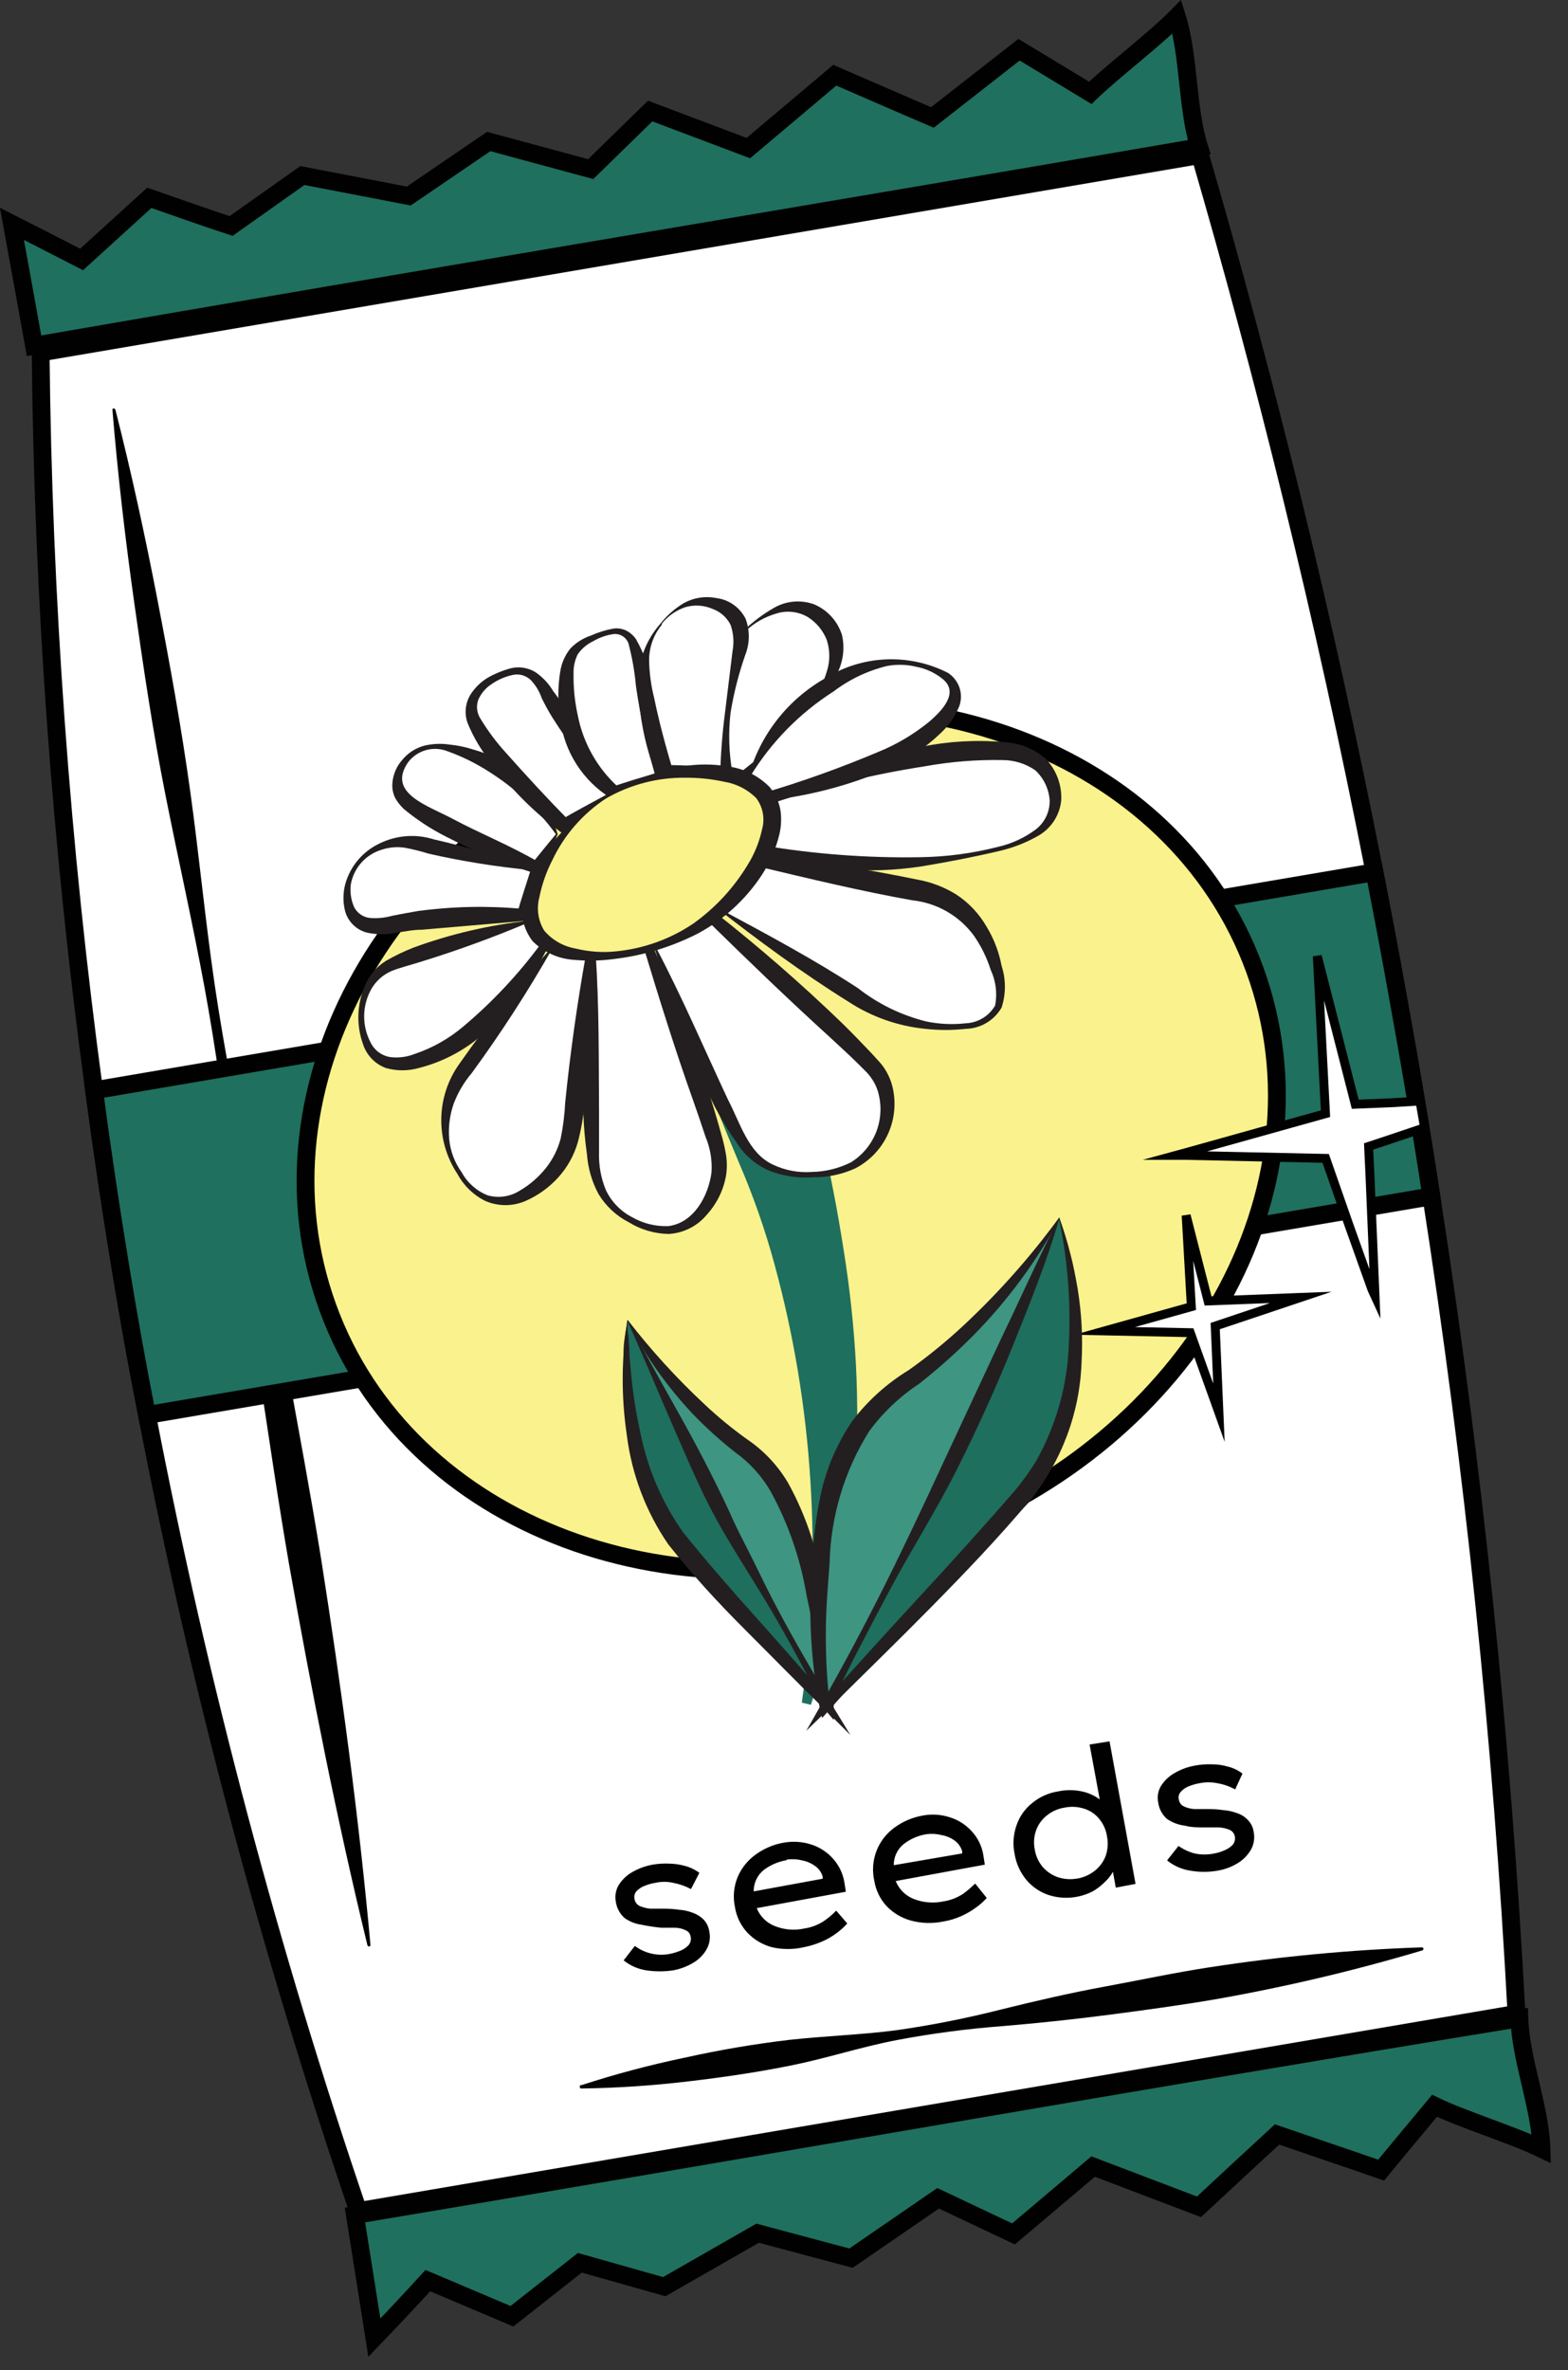 <svg width="88" height="133" viewBox="0 0 88 133" fill="none" xmlns="http://www.w3.org/2000/svg">
<rect x="0" y="0" width="88" height="133" fill="#333333" stroke="none"/>
<g clip-path="url(#clip0)">
<path d="M80.33 67.13C82.695 82.33 84.291 97.639 85.11 113L20.11 124.07C15.133 109.471 11.171 94.545 8.25 79.4C7.724 76.733 7.23 73.993 6.77 71.18C6.21 67.787 5.714 64.453 5.28 61.18C3.42 47.456 2.418 33.629 2.28 19.78L67.35 8.7C70.91 20.93 74.28 34.37 77.14 48.94C77.58 51.2 78.01 53.48 78.43 55.8C79.13 59.633 79.764 63.41 80.33 67.13Z" fill="white" stroke="#010101" stroke-miterlimit="10" stroke-linecap="round"/>
<path d="M1.91 19.4C1.503 17.133 1.09 14.853 0.67 12.56C1.98 13.22 3.29 13.9 4.58 14.56L8.38 11.1C9.91 11.63 11.38 12.16 12.97 12.68L16.97 9.85L22.94 11L27.43 7.94L33.15 9.49L36.49 6.23L42 8.31L46.85 4.22C48.68 5.01 50.5 5.81 52.33 6.59L57.19 2.79L61.19 5.21C62.44 4 64.81 2.2 66.05 0.94C66.75 3.16 66.6 6.04 67.3 8.26C45.58 12 23.6 15.64 1.91 19.4Z" fill="#1F705E" stroke="#010101" stroke-miterlimit="10" stroke-linecap="round"/>
<path d="M6.48 23C7.38 26.54 8.15 30.1 8.84 33.67C9.53 37.24 10.18 40.82 10.68 44.43C11.18 48.04 11.52 51.66 12.05 55.26C12.58 58.86 13.29 62.41 14 66C14.71 69.59 15.47 73.13 16.12 76.71C16.77 80.29 17.44 83.87 18.02 87.46C19.15 94.65 20.13 101.86 20.79 109.12C20.793 109.132 20.794 109.145 20.791 109.157C20.788 109.169 20.783 109.18 20.775 109.19C20.767 109.2 20.758 109.207 20.746 109.213C20.735 109.218 20.723 109.22 20.71 109.22C20.689 109.22 20.669 109.214 20.653 109.201C20.636 109.188 20.625 109.17 20.62 109.15C18.9 102.07 17.49 94.93 16.22 87.76C15.6 84.17 15.08 80.57 14.53 76.97C13.98 73.37 13.53 69.77 13.07 66.15C12.61 62.53 12.13 58.93 11.47 55.36C10.81 51.79 10 48.2 9.29 44.63C8.58 41.06 8.05 37.47 7.54 33.86C7.03 30.25 6.61 26.64 6.31 23C6.309 22.989 6.31 22.977 6.313 22.966C6.317 22.955 6.322 22.945 6.33 22.937C6.337 22.928 6.347 22.922 6.357 22.917C6.368 22.912 6.379 22.91 6.39 22.91C6.44 22.92 6.48 23 6.48 23Z" fill="#010101"/>
<path d="M32.64 117C34.54 116.381 36.473 115.867 38.43 115.46C40.371 115.027 42.334 114.694 44.31 114.46C46.31 114.24 48.31 114.18 50.31 113.92C52.282 113.638 54.239 113.251 56.17 112.76C58.11 112.28 60.05 111.83 62.01 111.47C63.97 111.11 65.91 110.69 67.88 110.39C71.827 109.78 75.808 109.406 79.8 109.27C79.822 109.27 79.843 109.278 79.86 109.293C79.877 109.308 79.887 109.328 79.89 109.35C79.889 109.369 79.883 109.388 79.873 109.404C79.862 109.42 79.847 109.432 79.83 109.44C76.003 110.581 72.113 111.499 68.18 112.19C66.18 112.53 64.25 112.79 62.27 113.05C60.29 113.31 58.27 113.52 56.27 113.69C54.283 113.84 52.307 114.1 50.35 114.47C48.35 114.85 46.48 115.47 44.53 115.87C42.58 116.27 40.61 116.56 38.63 116.79C36.638 117.029 34.635 117.163 32.63 117.19C32.617 117.192 32.605 117.19 32.593 117.187C32.582 117.183 32.571 117.176 32.562 117.167C32.554 117.159 32.547 117.148 32.543 117.136C32.539 117.125 32.538 117.112 32.54 117.1C32.535 117.086 32.535 117.071 32.538 117.057C32.542 117.043 32.549 117.03 32.56 117.02C32.57 117.01 32.583 117.002 32.597 116.999C32.611 116.995 32.626 116.996 32.64 117Z" fill="#010101"/>
<path d="M80.33 67.13L8.25 79.4C7.724 76.733 7.23 73.993 6.77 71.18C6.21 67.787 5.714 64.453 5.28 61.18L77.14 48.94C77.58 51.2 78.02 53.48 78.43 55.8C79.13 59.633 79.764 63.41 80.33 67.13Z" fill="#1F705E" stroke="#010101" stroke-miterlimit="10" stroke-linecap="round"/>
<path d="M52.52 86.17C66.88 80.94 74.9 66.72 70.42 54.41C65.94 42.1 50.66 36.41 36.29 41.59C21.92 46.77 13.91 61 18.39 73.35C22.87 85.7 38.15 91.4 52.52 86.17Z" fill="#FAF28C" stroke="#010101" stroke-miterlimit="10"/>
<path d="M19.92 124.29C20.28 126.58 20.65 128.87 21.01 131.17C22.03 130.11 23.03 129.043 24.01 127.97L28.73 129.97L32.54 126.97L37.28 128.31L42.52 125.31L47.76 126.71L52.65 123.35L56.88 125.35L61.35 121.57L67.29 123.83C68.75 122.47 70.2 121.12 71.67 119.77C73.61 120.44 75.56 121.09 77.51 121.77C78.51 120.56 79.51 119.36 80.51 118.16C82.1 118.93 84.92 119.8 86.51 120.57C86.44 118.24 85.34 115.57 85.27 113.25C63.57 116.79 41.64 120.66 19.92 124.29Z" fill="#1F705E" stroke="#010101" stroke-miterlimit="10" stroke-linecap="round"/>
<path d="M79.69 61.78L79.95 63.28L77.51 64.1L76.81 64.33L76.89 66.06L77.17 72.73L77 72.36L75.7 68.72L74.4 65L66.54 64.83H66L66.66 64.65L74.39 62.49L73.93 53.65L76.06 61.96L78.06 61.88L79.69 61.78Z" fill="white" stroke="#010101" stroke-width="0.5" stroke-miterlimit="10" stroke-linecap="round"/>
<path d="M66.57 68.2L67.8 73L73 72.8L68.2 74.41L68.41 79.27L66.8 74.78L62 74.68L66.86 73.32L66.57 68.2Z" fill="white" stroke="#010101" stroke-width="0.5" stroke-miterlimit="10" stroke-linecap="round"/>
<path d="M38.78 106C38.467 105.832 38.13 105.714 37.78 105.65C37.451 105.575 37.109 105.575 36.78 105.65C36.581 105.681 36.387 105.735 36.2 105.81C36.027 105.872 35.87 105.971 35.74 106.1C35.682 106.16 35.639 106.233 35.617 106.313C35.594 106.394 35.592 106.479 35.61 106.56C35.624 106.643 35.657 106.722 35.708 106.79C35.758 106.858 35.824 106.913 35.9 106.95C36.085 107.029 36.28 107.079 36.48 107.1H37.27C37.557 107.1 37.837 107.12 38.11 107.16C38.374 107.178 38.633 107.235 38.88 107.33C39.109 107.411 39.317 107.54 39.49 107.71C39.663 107.899 39.775 108.136 39.81 108.39C39.882 108.732 39.825 109.088 39.65 109.39C39.47 109.701 39.211 109.959 38.9 110.14C38.554 110.345 38.175 110.487 37.78 110.56C37.28 110.635 36.771 110.635 36.27 110.56C35.805 110.489 35.367 110.296 35 110L35.63 109.19C35.913 109.402 36.238 109.55 36.583 109.626C36.928 109.702 37.285 109.703 37.63 109.63C37.818 109.59 38.002 109.533 38.18 109.46C38.354 109.391 38.511 109.285 38.64 109.15C38.697 109.085 38.737 109.008 38.758 108.925C38.779 108.841 38.78 108.754 38.76 108.67C38.75 108.591 38.718 108.515 38.669 108.452C38.62 108.389 38.555 108.34 38.48 108.31C38.296 108.221 38.095 108.173 37.89 108.17C37.64 108.17 37.38 108.17 37.11 108.17C36.737 108.133 36.367 108.077 36 108C35.662 107.953 35.34 107.827 35.06 107.63C34.786 107.391 34.609 107.06 34.56 106.7C34.501 106.384 34.557 106.057 34.72 105.78C34.909 105.477 35.17 105.226 35.48 105.05C35.836 104.844 36.225 104.701 36.63 104.63C36.924 104.579 37.222 104.559 37.52 104.57C37.831 104.573 38.141 104.617 38.44 104.7C38.733 104.776 39.008 104.909 39.25 105.09L38.78 106ZM47.55 107.93C47.367 108.135 47.163 108.319 46.94 108.48C46.687 108.67 46.412 108.828 46.12 108.95C45.799 109.089 45.464 109.193 45.12 109.26C44.525 109.398 43.906 109.398 43.31 109.26C42.787 109.118 42.312 108.835 41.94 108.44C41.577 108.048 41.337 107.558 41.25 107.03C41.125 106.458 41.177 105.861 41.4 105.32C41.614 104.82 41.96 104.388 42.4 104.07C42.862 103.731 43.396 103.502 43.96 103.4C44.473 103.304 45.002 103.334 45.5 103.49C45.968 103.633 46.39 103.899 46.72 104.26C47.075 104.64 47.308 105.117 47.39 105.63L47.47 106.15L42.47 107.07C42.56 107.296 42.695 107.501 42.867 107.673C43.039 107.845 43.244 107.98 43.47 108.07C44.003 108.287 44.589 108.336 45.15 108.21C45.547 108.151 45.927 108.004 46.26 107.78C46.501 107.612 46.726 107.421 46.93 107.21L47.55 107.93ZM44.14 104.38C43.671 104.459 43.228 104.651 42.85 104.94C42.675 105.085 42.535 105.267 42.44 105.473C42.345 105.679 42.297 105.903 42.3 106.13L46.17 105.42V105.3C46.102 105.061 45.954 104.852 45.75 104.71C45.531 104.548 45.278 104.439 45.01 104.39C44.726 104.319 44.43 104.306 44.14 104.35V104.38ZM55.38 106.5C55.197 106.702 54.992 106.883 54.77 107.04C54.512 107.23 54.233 107.391 53.94 107.52C53.621 107.663 53.285 107.764 52.94 107.82C52.341 107.945 51.721 107.928 51.13 107.77C50.609 107.628 50.136 107.348 49.76 106.96C49.398 106.567 49.159 106.077 49.07 105.55C48.943 104.994 48.982 104.413 49.183 103.88C49.384 103.346 49.738 102.884 50.2 102.55C50.662 102.211 51.196 101.981 51.76 101.88C52.273 101.778 52.803 101.809 53.3 101.97C53.768 102.113 54.19 102.379 54.52 102.74C54.877 103.118 55.111 103.596 55.19 104.11L55.27 104.63L50.27 105.55C50.36 105.776 50.495 105.981 50.667 106.153C50.839 106.325 51.044 106.46 51.27 106.55C51.804 106.762 52.389 106.811 52.95 106.69C53.347 106.631 53.727 106.484 54.06 106.26C54.297 106.086 54.52 105.895 54.73 105.69L55.38 106.5ZM52 102.92C51.53 102.994 51.086 103.187 50.71 103.48C50.536 103.623 50.397 103.804 50.301 104.008C50.206 104.212 50.158 104.435 50.16 104.66L54 104V103.88C53.93 103.639 53.782 103.428 53.58 103.28C53.361 103.121 53.107 103.015 52.84 102.97C52.566 102.9 52.281 102.883 52 102.92ZM62.27 97.71L63.73 105.71L62.62 105.92L62.46 105.03C62.342 105.243 62.19 105.436 62.01 105.6C61.811 105.802 61.585 105.977 61.34 106.12C61.061 106.268 60.761 106.372 60.45 106.43C59.914 106.534 59.36 106.499 58.84 106.33C58.352 106.164 57.919 105.867 57.59 105.47C57.25 105.052 57.025 104.552 56.94 104.02C56.831 103.487 56.869 102.933 57.05 102.42C57.216 101.932 57.518 101.502 57.92 101.18C58.338 100.832 58.843 100.604 59.38 100.52C59.822 100.425 60.279 100.425 60.72 100.52C61.082 100.596 61.423 100.75 61.72 100.97L61.15 97.89L62.27 97.71ZM60.47 105.41C60.837 105.344 61.181 105.186 61.47 104.95C61.738 104.731 61.941 104.445 62.06 104.12C62.174 103.779 62.199 103.413 62.13 103.06C62.079 102.692 61.927 102.346 61.69 102.06C61.472 101.792 61.18 101.593 60.85 101.49C60.492 101.374 60.109 101.353 59.74 101.43C59.373 101.488 59.027 101.643 58.74 101.88C58.471 102.093 58.267 102.377 58.15 102.7C58.028 103.04 58.001 103.406 58.07 103.76C58.124 104.129 58.28 104.475 58.52 104.76C58.746 105.019 59.036 105.215 59.36 105.33C59.708 105.448 60.079 105.475 60.44 105.41H60.47ZM69.32 100.41C69.009 100.237 68.671 100.119 68.32 100.06C67.99 99.992 67.65 99.992 67.32 100.06C67.125 100.094 66.934 100.148 66.75 100.22C66.575 100.281 66.417 100.384 66.29 100.52C66.229 100.578 66.185 100.651 66.162 100.732C66.139 100.813 66.139 100.899 66.16 100.98C66.172 101.062 66.204 101.139 66.252 101.205C66.301 101.271 66.366 101.325 66.44 101.36C66.625 101.448 66.826 101.498 67.03 101.51H67.82C68.101 101.51 68.382 101.53 68.66 101.57C68.924 101.589 69.183 101.646 69.43 101.74C69.659 101.815 69.865 101.945 70.03 102.12C70.212 102.304 70.328 102.543 70.36 102.8C70.429 103.142 70.372 103.497 70.2 103.8C70.016 104.114 69.754 104.376 69.44 104.56C69.097 104.767 68.716 104.906 68.32 104.97C67.824 105.055 67.317 105.055 66.82 104.97C66.336 104.899 65.88 104.699 65.5 104.39L66.14 103.58C66.413 103.771 66.718 103.914 67.04 104C67.409 104.08 67.791 104.08 68.16 104C68.35 103.966 68.535 103.909 68.71 103.83C68.882 103.761 69.038 103.659 69.17 103.53C69.228 103.464 69.27 103.385 69.293 103.3C69.315 103.215 69.318 103.126 69.3 103.04C69.285 102.962 69.251 102.889 69.203 102.827C69.154 102.764 69.092 102.714 69.02 102.68C68.829 102.601 68.626 102.554 68.42 102.54C68.18 102.54 67.92 102.54 67.64 102.54C67.24 102.54 66.85 102.54 66.49 102.44C66.131 102.398 65.787 102.267 65.49 102.06C65.219 101.82 65.045 101.489 65 101.13C64.936 100.814 64.993 100.486 65.16 100.21C65.349 99.91 65.611 99.663 65.92 99.49C66.275 99.282 66.665 99.14 67.07 99.07C67.377 99.012 67.689 98.988 68 99C68.312 98.998 68.622 99.041 68.92 99.13C69.214 99.202 69.49 99.335 69.73 99.52L69.32 100.41Z" fill="#010101"/>
<path d="M45 95.54C45.588 91.414 45.749 87.239 45.48 83.08C45.225 78.993 44.555 74.942 43.48 70.99C42.951 69.035 42.283 67.12 41.48 65.26C40.7 63.4 39.95 61.55 39.24 59.66L37 53.94C36.25 52 35.47 50.06 34.79 47.94L35.19 47.64C36.99 48.911 38.608 50.421 40 52.13C41.411 53.816 42.651 55.638 43.7 57.57C44.745 59.508 45.547 61.567 46.09 63.7C46.61 65.84 47.01 67.99 47.35 70.15C47.695 72.296 47.925 74.459 48.04 76.63C48.147 78.789 48.133 80.952 48 83.11C47.664 87.376 46.829 91.589 45.51 95.66L45 95.54Z" fill="#1E6F5D"/>
<path d="M33.39 53.47C33.07 59.73 33.11 64.36 33.39 65.77C33.488 66.326 33.71 66.852 34.04 67.31C34.464 67.87 35.026 68.311 35.67 68.59C36.304 68.929 37.029 69.058 37.74 68.96C38.444 68.742 39.066 68.315 39.523 67.737C39.98 67.159 40.251 66.455 40.3 65.72C40.346 65.271 40.312 64.817 40.2 64.38C39.39 61.43 36.6 53.82 36.33 53.1L34.9 53.28L33.39 53.47Z" fill="white"/>
<path d="M33.43 53.5C33.63 56.5 33.6 59.5 33.62 62.44C33.62 63.18 33.62 63.93 33.62 64.66C33.596 65.382 33.725 66.101 34 66.77C34.307 67.423 34.82 67.957 35.46 68.29C36.081 68.65 36.792 68.827 37.51 68.8C38.93 68.62 39.75 67.13 39.93 65.8C39.978 65.117 39.865 64.432 39.6 63.8C39.37 63.1 39.13 62.39 38.88 61.69C37.88 58.88 36.99 56.02 36.12 53.15L36.42 53.34C35.93 53.34 35.42 53.41 34.94 53.42L33.43 53.5ZM33.36 53.44L34.84 53.1C35.33 52.99 35.84 52.91 36.3 52.81H36.51L36.61 53.04C37.824 55.784 38.899 58.587 39.83 61.44C40.05 62.16 40.27 62.88 40.47 63.61C40.582 63.988 40.672 64.372 40.74 64.76C40.81 65.174 40.81 65.596 40.74 66.01C40.587 66.816 40.213 67.564 39.66 68.17C39.397 68.484 39.072 68.742 38.706 68.926C38.339 69.11 37.939 69.217 37.53 69.24C36.742 69.227 35.971 69.002 35.3 68.59C34.593 68.229 34.001 67.679 33.59 67C33.218 66.307 32.997 65.544 32.94 64.76C32.833 64.011 32.766 63.256 32.74 62.5C32.664 59.467 32.872 56.434 33.36 53.44Z" fill="#231F20"/>
<path d="M36.81 53.22C39.06 59.09 41 63.3 41.94 64.45C42.302 64.922 42.776 65.296 43.32 65.54C44.103 65.828 44.939 65.949 45.772 65.896C46.606 65.842 47.419 65.616 48.16 65.23C48.825 64.774 49.329 64.119 49.6 63.36C49.871 62.6 49.895 61.774 49.67 61C49.535 60.571 49.306 60.178 49 59.85C46.87 57.55 40.56 51.97 40 51.44L38.47 52.3L36.81 53.22Z" fill="white"/>
<path d="M36.85 53.23C38.29 55.97 39.54 58.89 40.85 61.69C41.56 63.05 41.99 64.69 43.36 65.34C44.044 65.67 44.802 65.815 45.56 65.76C46.324 65.747 47.076 65.563 47.76 65.22C48.377 64.837 48.86 64.271 49.142 63.601C49.423 62.93 49.489 62.189 49.33 61.48C49.263 61.147 49.13 60.831 48.94 60.55C48.848 60.411 48.745 60.281 48.63 60.16L48.22 59.75C47.67 59.21 47.1 58.68 46.52 58.15C44.21 56.05 41.95 53.87 39.71 51.67H40.07L38.45 52.46L36.85 53.23ZM36.76 53.23L38.27 52.18L39.79 51.18L39.97 51.07L40.16 51.22C42.633 53.165 45.006 55.234 47.27 57.42C47.83 57.97 48.38 58.54 48.93 59.12L49.33 59.56C49.483 59.724 49.617 59.906 49.73 60.1C49.956 60.487 50.102 60.916 50.16 61.36C50.281 62.198 50.138 63.053 49.751 63.805C49.364 64.558 48.752 65.171 48 65.56C47.262 65.896 46.46 66.067 45.65 66.06C44.835 66.122 44.016 66.006 43.25 65.72C42.464 65.404 41.799 64.848 41.35 64.13C40.9 63.491 40.492 62.823 40.13 62.13C38.713 59.273 37.584 56.281 36.76 53.2V53.23Z" fill="#231F20"/>
<path d="M31 53.17C30.52 53.81 27.81 57.4 25.89 60.31C25.477 60.912 25.195 61.593 25.06 62.31C24.824 63.464 25.035 64.665 25.65 65.67C25.84 66.063 26.106 66.414 26.432 66.704C26.758 66.994 27.138 67.217 27.55 67.36C29.35 67.8 30.96 65.84 31.08 65.69C31.675 64.909 32.038 63.977 32.13 63C32.65 59 32.97 55.49 33.13 53.6L31 53.17Z" fill="white"/>
<path d="M31 53.22C29.624 55.638 28.112 57.975 26.47 60.22C26.044 60.723 25.706 61.295 25.47 61.91C25.242 62.551 25.153 63.232 25.21 63.91C25.272 64.585 25.514 65.23 25.91 65.78C26.229 66.365 26.741 66.821 27.36 67.07C27.663 67.157 27.981 67.179 28.293 67.134C28.605 67.089 28.904 66.979 29.17 66.81C29.73 66.483 30.224 66.056 30.63 65.55C31.025 65.055 31.311 64.483 31.47 63.87C31.604 63.211 31.687 62.542 31.72 61.87C32 59.09 32.39 56.34 32.88 53.58L33.09 53.84C32.43 53.64 31.75 53.43 31 53.22ZM31 53.13C31.69 53.13 32.43 53.24 33.2 53.33H33.41V53.57C33.32 56.37 33.11 59.17 32.8 61.95C32.74 62.673 32.616 63.389 32.43 64.09C32.217 64.834 31.833 65.519 31.31 66.09C30.801 66.646 30.181 67.089 29.49 67.39C29.135 67.543 28.752 67.622 28.365 67.622C27.978 67.622 27.595 67.543 27.24 67.39C26.572 67.058 26.024 66.527 25.67 65.87C25.06 64.948 24.744 63.862 24.766 62.756C24.787 61.651 25.144 60.578 25.79 59.68C27.393 57.394 29.133 55.206 31 53.13Z" fill="#231F20"/>
<path d="M40.34 51C42.92 52.66 45.34 54.17 47.95 55.85C49.313 56.809 50.901 57.398 52.56 57.56C53.32 57.62 55.18 57.75 55.91 56.68C56.41 55.96 56.14 55.03 55.91 54.04C55.585 52.748 54.826 51.608 53.76 50.81C53.127 50.376 52.413 50.077 51.66 49.93C48.08 49.13 43.75 48.44 42.6 48.26L40.34 51Z" fill="white"/>
<path d="M40.39 51C43.24 52.53 45.73 53.87 48.14 55.44C49.279 56.333 50.595 56.974 52 57.32C52.717 57.467 53.453 57.501 54.18 57.42C54.52 57.409 54.853 57.312 55.145 57.137C55.437 56.962 55.68 56.715 55.85 56.42C55.979 55.744 55.891 55.044 55.6 54.42C55.386 53.744 55.072 53.104 54.67 52.52C54.265 51.963 53.748 51.497 53.152 51.153C52.556 50.808 51.895 50.593 51.21 50.52C48.3 50 45.4 49.3 42.5 48.61L42.79 48.49C42.06 49.3 41.25 50.1 40.39 51ZM40.29 51C40.9 50.1 41.56 49.07 42.29 48.05L42.39 47.92H42.58C45.58 48.31 48.52 48.74 51.45 49.35C52.242 49.485 52.999 49.774 53.68 50.2C54.376 50.66 54.955 51.276 55.37 52C55.78 52.673 56.065 53.415 56.21 54.19C56.46 54.953 56.46 55.777 56.21 56.54C56.006 56.893 55.716 57.188 55.365 57.396C55.015 57.605 54.617 57.719 54.21 57.73C53.452 57.815 52.688 57.815 51.93 57.73C50.392 57.578 48.913 57.057 47.62 56.21C45 54.58 42.48 52.71 40.29 51Z" fill="#231F20"/>
<path d="M43.25 45.06L42.75 47.71C46.101 48.544 49.581 48.724 53 48.24C55.27 47.91 58.51 47.45 59.11 45.55C59.221 45.117 59.225 44.664 59.12 44.23C59.016 43.796 58.806 43.394 58.51 43.06C58.04 42.52 56.91 41.68 52.3 42.37C49.174 42.848 46.129 43.753 43.25 45.06Z" fill="white"/>
<path d="M43.29 45.09C43.2 46.03 43.14 46.91 43.02 47.76L42.81 47.44C45.727 47.929 48.682 48.15 51.64 48.1C53.128 48.079 54.608 47.881 56.05 47.51C56.769 47.34 57.449 47.031 58.05 46.6C58.322 46.411 58.543 46.158 58.693 45.863C58.843 45.569 58.917 45.241 58.91 44.91C58.865 44.264 58.575 43.66 58.1 43.22C57.564 42.851 56.93 42.653 56.28 42.65C54.812 42.621 53.344 42.738 51.9 43C48.976 43.453 46.096 44.152 43.29 45.09ZM43.21 45C45.852 43.488 48.734 42.44 51.73 41.9C53.242 41.592 54.792 41.504 56.33 41.64C57.185 41.679 58.004 41.999 58.66 42.55C58.962 42.857 59.199 43.224 59.353 43.626C59.508 44.029 59.578 44.459 59.56 44.89C59.523 45.302 59.387 45.699 59.164 46.047C58.942 46.395 58.638 46.684 58.28 46.89C57.608 47.276 56.884 47.562 56.13 47.74C54.65 48.09 53.19 48.37 51.69 48.62C48.674 49.072 45.595 48.826 42.69 47.9L42.43 47.82V47.57C42.69 46.74 43 45.86 43.21 45Z" fill="#231F20"/>
<path d="M29.69 51.71C27.146 52.345 24.636 53.109 22.17 54C21.796 54.151 21.455 54.375 21.17 54.66C20.804 55.059 20.539 55.539 20.397 56.061C20.254 56.583 20.238 57.131 20.35 57.66C20.387 57.995 20.49 58.32 20.653 58.615C20.816 58.91 21.036 59.17 21.3 59.38C21.727 59.569 22.19 59.661 22.657 59.651C23.123 59.641 23.582 59.528 24 59.32C27.21 58.2 29.75 54.32 30.57 53.03L29.69 51.71Z" fill="white"/>
<path d="M29.67 51.76C27.656 52.612 25.6 53.36 23.51 54C23 54.16 22.44 54.3 21.99 54.48C21.512 54.681 21.112 55.032 20.85 55.48C20.59 55.935 20.449 56.448 20.438 56.972C20.428 57.496 20.549 58.015 20.79 58.48C20.89 58.693 21.039 58.879 21.225 59.024C21.411 59.168 21.628 59.266 21.86 59.31C22.337 59.376 22.822 59.317 23.27 59.14C24.269 58.805 25.196 58.282 26 57.6C27.645 56.218 29.119 54.643 30.39 52.91V53.17C30.15 52.73 29.93 52.27 29.67 51.76ZM29.67 51.66C30 52.03 30.37 52.45 30.73 52.9L30.81 53L30.74 53.16C30.247 54.158 29.665 55.108 29 56C28.319 56.913 27.518 57.73 26.62 58.43C25.691 59.135 24.63 59.645 23.5 59.93C22.898 60.1 22.261 60.1 21.66 59.93C21.361 59.82 21.091 59.645 20.869 59.416C20.648 59.188 20.48 58.912 20.38 58.61C19.981 57.513 20.028 56.303 20.51 55.24C20.754 54.69 21.158 54.227 21.67 53.91C22.164 53.625 22.678 53.378 23.21 53.17C25.307 52.404 27.489 51.896 29.71 51.66H29.67Z" fill="#231F20"/>
<path d="M29.83 48.8C27.39 48.22 25.33 47.8 23.65 47.36C23.012 47.182 22.338 47.182 21.7 47.36C21.195 47.513 20.733 47.785 20.355 48.154C19.978 48.523 19.695 48.978 19.53 49.48C19.435 49.842 19.428 50.222 19.51 50.587C19.591 50.953 19.76 51.293 20 51.58C20.321 51.776 20.679 51.9 21.052 51.945C21.425 51.99 21.803 51.954 22.16 51.84C24.534 51.454 26.936 51.277 29.34 51.31L29.83 48.8Z" fill="white"/>
<path d="M29.78 48.82C27.852 48.635 25.938 48.328 24.05 47.9C23.617 47.764 23.176 47.654 22.73 47.57C22.291 47.502 21.842 47.539 21.42 47.68C20.98 47.812 20.586 48.063 20.28 48.405C19.975 48.748 19.771 49.168 19.69 49.62C19.633 50.059 19.699 50.506 19.88 50.91C19.967 51.076 20.094 51.218 20.249 51.322C20.404 51.427 20.584 51.492 20.77 51.51C21.184 51.542 21.6 51.501 22 51.39C22.48 51.29 23 51.2 23.45 51.12C25.406 50.857 27.385 50.817 29.35 51L29.02 51.28C29.23 50.5 29.5 49.73 29.78 48.82ZM29.87 48.82C29.87 49.59 29.79 50.49 29.69 51.43V51.68H29.38L23.65 52.17C23.18 52.17 22.71 52.27 22.24 52.34C21.709 52.449 21.161 52.449 20.63 52.34C20.337 52.271 20.068 52.127 19.849 51.922C19.63 51.716 19.468 51.457 19.38 51.17C19.241 50.656 19.241 50.114 19.38 49.6C19.518 49.106 19.761 48.647 20.092 48.256C20.424 47.864 20.836 47.548 21.3 47.33C22.249 46.863 23.342 46.78 24.35 47.1C26.227 47.524 28.072 48.082 29.87 48.77V48.82Z" fill="#231F20"/>
<path d="M31.25 46.81C30.353 44.957 28.855 43.463 27 42.57C26.12 42.18 24.38 41.41 23.21 42.24C22.915 42.448 22.679 42.728 22.525 43.054C22.371 43.38 22.303 43.74 22.33 44.1C22.42 44.77 22.97 45.34 26.12 46.88C27.12 47.36 28.47 47.99 30.12 48.66L31.25 46.81Z" fill="white"/>
<path d="M31.2 46.81C30.181 45.411 28.905 44.22 27.439 43.3C26.716 42.833 25.941 42.45 25.13 42.16C24.739 42.002 24.307 41.978 23.902 42.092C23.496 42.206 23.14 42.452 22.89 42.79C21.72 44.52 23.989 45.19 25.45 45.97C26.91 46.75 28.669 47.46 30.22 48.37L29.82 48.49C30.23 48 30.689 47.41 31.2 46.81ZM31.299 46.81C31.04 47.44 30.73 48.14 30.369 48.81L30.259 49.03L30 49C28.279 48.449 26.606 47.756 25 46.93C24.169 46.506 23.388 45.993 22.669 45.4C22.476 45.219 22.311 45.01 22.18 44.78C22.055 44.526 22 44.243 22.02 43.96C22.055 43.453 22.264 42.973 22.61 42.6C22.926 42.229 23.348 41.964 23.82 41.84C24.281 41.73 24.76 41.71 25.23 41.78C25.696 41.825 26.155 41.923 26.599 42.07C27.048 42.194 27.484 42.361 27.899 42.57C29.54 43.489 30.759 45.009 31.299 46.81Z" fill="#231F20"/>
<path d="M34.16 44.56C32.47 42 31.27 40 30.64 38.87C30.533 38.615 30.376 38.384 30.178 38.19C29.981 37.996 29.747 37.843 29.49 37.74C29.008 37.629 28.502 37.7 28.07 37.94C27.727 38.067 27.413 38.26 27.145 38.509C26.877 38.758 26.662 39.057 26.51 39.39C26.27 40.17 26.75 40.96 27.59 42.04C28.804 43.605 30.167 45.048 31.66 46.35L34.16 44.56Z" fill="white"/>
<path d="M34.11 44.55C32.989 43.183 31.95 41.75 31 40.26C30.78 39.91 30.59 39.55 30.4 39.17C30.273 38.798 30.069 38.457 29.8 38.17C29.663 38.035 29.493 37.937 29.308 37.886C29.122 37.835 28.926 37.833 28.74 37.88C28.331 37.973 27.945 38.143 27.6 38.38C27.263 38.594 26.999 38.904 26.84 39.27C26.782 39.433 26.761 39.607 26.776 39.78C26.792 39.952 26.844 40.119 26.93 40.27C27.358 40.985 27.857 41.655 28.42 42.27C29.56 43.55 30.72 44.81 31.93 46.04H31.43C32.23 45.55 33.11 45.1 34.11 44.55ZM34.21 44.55C33.54 45.19 32.75 45.94 31.89 46.65L31.67 46.84L31.39 46.63C29.968 45.564 28.706 44.301 27.64 42.88C27.048 42.18 26.573 41.39 26.23 40.54C26.146 40.293 26.115 40.03 26.139 39.77C26.163 39.51 26.242 39.258 26.37 39.03C26.619 38.622 26.961 38.279 27.37 38.03C27.763 37.806 28.183 37.631 28.62 37.51C28.858 37.446 29.106 37.431 29.35 37.465C29.594 37.499 29.829 37.583 30.04 37.71C30.447 37.986 30.788 38.347 31.04 38.77C31.32 39.14 31.58 39.51 31.82 39.9C32.732 41.395 33.531 42.956 34.21 44.57V44.55Z" fill="#231F20"/>
<path d="M41.8 35.39C42.17 35.05 43.68 33.7 45.17 34.13C45.514 34.245 45.831 34.428 46.103 34.669C46.374 34.909 46.594 35.202 46.75 35.53C47.65 37.43 45.36 40.79 41.4 44.05L40.27 43.71C40.11 43.06 39 37.93 41.8 35.39Z" fill="white"/>
<path d="M41.77 35.35C42.278 34.867 42.842 34.448 43.45 34.1C43.787 33.908 44.162 33.792 44.549 33.759C44.936 33.726 45.325 33.778 45.69 33.91C46.063 34.068 46.397 34.305 46.668 34.606C46.939 34.906 47.141 35.263 47.26 35.65C47.427 36.412 47.309 37.209 46.93 37.89C46.247 39.116 45.45 40.274 44.55 41.35C43.706 42.464 42.751 43.489 41.7 44.41L41.52 44.56L41.27 44.5L40.12 44.19L39.85 44.12L39.78 43.83C39.361 42.343 39.279 40.782 39.54 39.26C39.842 37.75 40.624 36.379 41.77 35.35ZM41.83 35.42C41.306 35.926 40.923 36.56 40.72 37.26C40.526 37.947 40.425 38.657 40.42 39.37C40.373 40.785 40.487 42.201 40.76 43.59L40.41 43.23L41.54 43.6L41.11 43.69C42.17 42.85 43.25 42.02 44.24 41.07C45.25 40.157 45.996 38.99 46.4 37.69C46.59 37.112 46.59 36.488 46.4 35.91C46.19 35.377 45.815 34.925 45.33 34.62C45.065 34.466 44.77 34.37 44.465 34.337C44.16 34.304 43.852 34.336 43.56 34.43C42.913 34.618 42.32 34.958 41.83 35.42Z" fill="#231F20"/>
<path d="M36.79 43.43C36.79 42.96 36.17 37.19 35.49 36.01C35.37 35.795 35.189 35.621 34.97 35.51C34.714 35.442 34.447 35.425 34.184 35.461C33.921 35.497 33.668 35.585 33.44 35.72C32.99 35.883 32.583 36.146 32.25 36.49C32.1 36.66 31.71 37.18 31.77 38.74C31.762 39.77 31.97 40.791 32.38 41.736C32.79 42.682 33.393 43.531 34.15 44.23L34.48 44.48L36.79 43.43Z" fill="white"/>
<path d="M36.74 43.4C36.28 41.789 35.929 40.148 35.69 38.49C35.618 37.683 35.477 36.883 35.27 36.1C35.208 35.932 35.092 35.789 34.94 35.695C34.788 35.601 34.608 35.56 34.43 35.58C34.028 35.638 33.64 35.774 33.29 35.98C32.94 36.146 32.64 36.401 32.42 36.72C32.259 37.05 32.18 37.413 32.19 37.78C32.175 38.58 32.256 39.379 32.43 40.16C32.734 41.702 33.526 43.104 34.69 44.16H34.33C35.07 43.9 35.85 43.67 36.74 43.4ZM36.83 43.45C36.19 43.89 35.44 44.36 34.64 44.82L34.48 44.91L34.27 44.78C33.498 44.299 32.843 43.652 32.353 42.886C31.864 42.119 31.552 41.253 31.44 40.35C31.3 39.469 31.3 38.571 31.44 37.69C31.512 37.214 31.709 36.766 32.01 36.39C32.331 36.056 32.73 35.805 33.17 35.66C33.573 35.48 33.996 35.349 34.43 35.27C34.672 35.238 34.919 35.276 35.14 35.38C35.36 35.493 35.549 35.657 35.69 35.86C36.128 36.626 36.432 37.462 36.59 38.33C36.901 40.018 36.982 41.74 36.83 43.45Z" fill="#231F20"/>
<path d="M37.1 35C37.365 34.639 37.706 34.34 38.097 34.123C38.489 33.905 38.923 33.775 39.37 33.74C39.724 33.738 40.076 33.81 40.401 33.952C40.726 34.093 41.019 34.3 41.26 34.56C42.07 35.56 41.26 37.02 40.86 39.74C40.704 40.944 40.671 42.16 40.76 43.37H37.3C37.18 43.05 35.58 38.48 36.4 36.21C36.566 35.771 36.802 35.363 37.1 35Z" fill="white"/>
<path d="M37.06 35C37.426 34.537 37.873 34.144 38.38 33.84C38.937 33.532 39.586 33.433 40.21 33.56C40.554 33.604 40.883 33.732 41.167 33.932C41.452 34.133 41.682 34.4 41.84 34.71C42.087 35.354 42.087 36.066 41.84 36.71C41.463 37.78 41.182 38.881 41 40C40.871 41.129 40.908 42.271 41.11 43.39V43.73H40.72C39.57 43.82 38.41 43.86 37.26 43.89H37L36.86 43.55C36.307 42.163 35.97 40.699 35.86 39.21C35.796 38.451 35.843 37.686 36 36.94C36.204 36.222 36.566 35.559 37.06 35ZM37.14 35.06C36.677 35.624 36.426 36.331 36.43 37.06C36.443 37.765 36.537 38.466 36.71 39.15C36.99 40.52 37.37 41.91 37.77 43.26L37.3 42.93C38.45 42.93 39.61 43 40.76 43.09L40.42 43.46C40.449 42.296 40.539 41.135 40.69 39.98L41.11 36.55C41.206 36.052 41.168 35.538 41 35.06C40.792 34.647 40.434 34.328 40 34.17C39.514 33.957 38.969 33.922 38.46 34.07C37.939 34.247 37.481 34.57 37.14 35V35.06Z" fill="#231F20"/>
<path d="M42 43.59C42.901 41.491 44.422 39.719 46.36 38.51C47.23 37.98 49.29 36.73 51.52 37.28C51.85 37.36 53.28 37.72 53.52 38.65C53.76 39.58 52.97 40.23 52.62 40.65C50.34 43.06 44.77 44.35 42.81 44.76L42 43.59Z" fill="white"/>
<path d="M42 43.6C42.319 42.439 42.864 41.352 43.604 40.401C44.343 39.451 45.263 38.655 46.31 38.06C47.336 37.418 48.511 37.052 49.72 37C50.93 36.947 52.132 37.209 53.21 37.76C53.5 37.953 53.72 38.233 53.84 38.56C53.96 38.903 53.96 39.277 53.84 39.62C53.598 40.209 53.229 40.739 52.76 41.17C51.881 42.003 50.867 42.679 49.76 43.17C47.592 44.098 45.296 44.692 42.95 44.93H42.79L42.73 44.82C42.43 44.41 42.19 44 42 43.6ZM42.1 43.6L43.03 44.6L42.81 44.51C45.005 43.862 47.162 43.091 49.27 42.2C50.299 41.785 51.259 41.219 52.12 40.52C52.92 39.84 53.81 38.87 52.93 38.12C52.503 37.767 51.994 37.526 51.45 37.42C50.903 37.283 50.334 37.267 49.78 37.37C48.693 37.636 47.671 38.123 46.78 38.8C44.871 40.017 43.267 41.656 42.09 43.59L42.1 43.6Z" fill="#231F20"/>
<path d="M33.94 44.77C31.04 46.56 28.83 50.41 30.04 52.32C31.25 54.23 36.35 53.96 39.48 51.78C41.92 50.09 44.12 46.67 43.02 44.78C41.83 42.72 37 42.87 33.94 44.77Z" fill="#FAF28A"/>
<path d="M34 44.81C32.704 45.665 31.666 46.858 31 48.26C30.661 48.919 30.415 49.623 30.27 50.35C30.186 50.666 30.167 50.996 30.215 51.319C30.263 51.642 30.377 51.952 30.55 52.23C31.008 52.761 31.638 53.115 32.33 53.23C33.072 53.411 33.84 53.462 34.6 53.38C36.139 53.226 37.616 52.693 38.9 51.83C40.135 50.951 41.177 49.828 41.96 48.53C42.344 47.915 42.618 47.239 42.77 46.53C42.854 46.23 42.867 45.915 42.808 45.61C42.749 45.304 42.62 45.017 42.43 44.77C41.949 44.297 41.335 43.983 40.67 43.87C39.944 43.712 39.203 43.634 38.46 43.64C36.895 43.622 35.354 44.026 34 44.81ZM33.94 44.73C35.29 43.893 36.781 43.307 38.34 43C39.158 42.865 39.992 42.865 40.81 43C41.707 43.105 42.542 43.51 43.18 44.15C43.5 44.523 43.715 44.976 43.8 45.46C43.866 45.913 43.846 46.374 43.74 46.82C43.544 47.639 43.205 48.418 42.74 49.12C41.838 50.486 40.611 51.606 39.17 52.38C37.749 53.108 36.213 53.585 34.63 53.79C33.832 53.909 33.023 53.932 32.22 53.86C31.341 53.806 30.513 53.432 29.89 52.81C29.611 52.447 29.421 52.023 29.336 51.573C29.251 51.123 29.273 50.66 29.4 50.22C29.592 49.412 29.949 48.653 30.45 47.99C31.391 46.698 32.564 45.592 33.91 44.73H33.94Z" fill="#231F20"/>
<path d="M35.22 74.12C35.12 81.33 36.79 84.88 38.12 86.72C38.48 87.2 38.78 87.54 41.88 90.85L46.49 95.76C46.459 94.033 46.296 92.311 46 90.61C45.51 87.91 45.06 85.38 43.63 83.16C42.42 81.28 41.63 81.37 39.3 79.09C37.76 77.59 36.392 75.923 35.22 74.12Z" fill="#3E9581"/>
<path d="M35.23 74.17C35.402 76.257 35.682 78.333 36.07 80.39C36.447 82.423 37.182 84.373 38.24 86.15C38.81 86.99 39.55 87.77 40.24 88.59C40.93 89.41 41.58 90.22 42.24 91C43.67 92.57 45.16 94.08 46.68 95.57L46.2 95.76C46.039 93.667 45.728 91.588 45.27 89.54C44.932 87.502 44.256 85.535 43.27 83.72C42.771 82.845 42.089 82.087 41.27 81.5C40.421 80.833 39.619 80.108 38.87 79.33C37.422 77.788 36.197 76.051 35.23 74.17ZM35.23 74.07C36.528 75.749 37.959 77.321 39.51 78.77C40.273 79.492 41.085 80.16 41.94 80.77C42.874 81.404 43.656 82.237 44.23 83.21C45.286 85.127 45.965 87.228 46.23 89.4C46.637 91.505 46.824 93.646 46.79 95.79V96.51L46.34 95.98C44.95 94.38 43.54 92.79 42.07 91.27C40.6 89.75 39.02 88.27 37.59 86.65C36.394 84.819 35.631 82.74 35.36 80.57C35.164 79.496 35.043 78.41 35 77.32C35 76.79 35 76.25 35 75.72C35 75.19 35.17 74.53 35.21 74.07H35.23Z" fill="#231F20"/>
<path d="M35.22 74.12C37 77.9 38.86 81.82 41 85.84C42.86 89.38 44.7 92.687 46.52 95.76C45.29 94.49 43.52 92.66 41.52 90.4C38.2 86.76 37.7 86 37.39 85.46C36.39 83.83 34.88 80.39 35.22 74.12Z" fill="#1E6F5D"/>
<path d="M35.21 74.07C36.08 75.72 37.05 77.45 38.06 79.25C39.07 81.05 40.06 82.94 40.95 84.86C41.38 85.86 41.85 86.7 42.3 87.62C42.75 88.54 43.19 89.45 43.67 90.34C44.62 92.14 45.67 93.9 46.67 95.63L47.73 97.36L46.3 95.93C44.78 94.45 43.3 92.93 41.79 91.42C40.28 89.91 38.85 88.36 37.5 86.65C36.251 84.827 35.456 82.732 35.18 80.54C34.86 78.394 34.87 76.213 35.21 74.07ZM35.21 74.17C35.21 74.46 35.21 74.73 35.27 74.96L35.32 75.71C35.32 76.24 35.4 76.77 35.44 77.29C35.545 78.332 35.712 79.368 35.94 80.39C36.339 82.409 37.16 84.321 38.35 86C39.65 87.61 41.06 89.23 42.47 90.8C43.88 92.37 45.28 93.97 46.67 95.58L46.27 95.88C45.35 94.06 44.4 92.27 43.37 90.51C42.34 88.75 41.17 87 40.23 85.3C39.29 83.6 38.55 81.8 37.76 80C36.97 78.2 36.15 76.18 35.23 74.17H35.21Z" fill="#231F20"/>
<path d="M59.45 68.36C61.27 76.86 59.39 81.36 57.67 83.72C57.22 84.35 56.8 84.8 52.57 89.21C50.01 91.89 47.85 94.13 46.3 95.76C45.982 93.716 45.882 91.645 46 89.58C46.17 86.31 46.3 83.26 48.1 80.4C49.62 77.98 50.91 77.95 54.1 74.88C56.143 72.933 57.94 70.744 59.45 68.36Z" fill="#3E9581"/>
<path d="M59.45 68.31C60.269 70.945 60.627 73.703 60.51 76.46C60.44 79.273 59.493 81.993 57.8 84.24C55.929 86.24 53.929 88.05 52.029 90.01C50.13 91.97 48.309 93.93 46.499 96L46.139 96.4L45.999 95.8C45.495 93.114 45.354 90.373 45.58 87.65C45.64 86.27 45.824 84.897 46.13 83.55C46.471 82.173 47.056 80.869 47.859 79.7C48.723 78.574 49.787 77.618 50.999 76.88C52.085 76.11 53.117 75.268 54.09 74.36C56.063 72.517 57.858 70.491 59.45 68.31ZM59.45 68.41C58.162 70.796 56.542 72.988 54.639 74.92C53.677 75.893 52.655 76.804 51.58 77.65C50.497 78.365 49.549 79.265 48.779 80.31C47.388 82.532 46.621 85.089 46.559 87.71C46.459 89.05 46.34 90.39 46.349 91.71C46.341 93.047 46.417 94.383 46.58 95.71L46.109 95.57C48.039 93.67 49.959 91.76 51.809 89.78C52.739 88.78 53.639 87.78 54.529 86.78C55.419 85.78 56.359 84.78 57.16 83.78C58.673 81.62 59.571 79.09 59.76 76.46C59.938 73.773 59.83 71.075 59.44 68.41H59.45Z" fill="#231F20"/>
<path d="M59.45 68.36C57.53 73.1 55.36 78.05 52.89 83.14C50.72 87.63 48.51 91.83 46.3 95.76C47.98 94.06 50.36 91.62 53.14 88.62C57.64 83.78 58.26 82.79 58.64 82.11C59.8 80 61.44 75.71 59.45 68.36Z" fill="#1E6F5D"/>
<path d="M59.44 68.41C58.76 70.77 57.78 73.18 56.84 75.52C55.9 77.86 54.84 80.19 53.7 82.46C52.56 84.73 51.19 86.88 50 89.1C48.81 91.32 47.63 93.59 46.53 95.87L46.15 95.59C47.96 93.59 49.76 91.59 51.61 89.59C53.46 87.59 55.27 85.59 57 83.59C57.415 83.086 57.796 82.555 58.14 82C59.108 80.281 59.714 78.382 59.92 76.42C60.15 73.741 59.988 71.043 59.44 68.41ZM59.44 68.31C59.684 68.965 59.891 69.632 60.06 70.31C60.24 70.97 60.36 71.64 60.48 72.31C60.703 73.675 60.777 75.059 60.7 76.44C60.603 79.27 59.585 81.992 57.8 84.19C56.04 86.29 54.16 88.25 52.25 90.19C50.34 92.13 48.41 94 46.47 95.93L45.25 97.12L46.09 95.64C47.33 93.44 48.53 91.2 49.66 88.94C50.79 86.68 51.87 84.38 52.93 82.09L56.14 75.21C57.25 72.91 58.24 70.66 59.45 68.31H59.44Z" fill="#231F20"/>
</g>
<defs>
<clipPath id="clip0">
<rect width="87.08" height="132.25" fill="white"/>
</clipPath>
</defs>
</svg>
